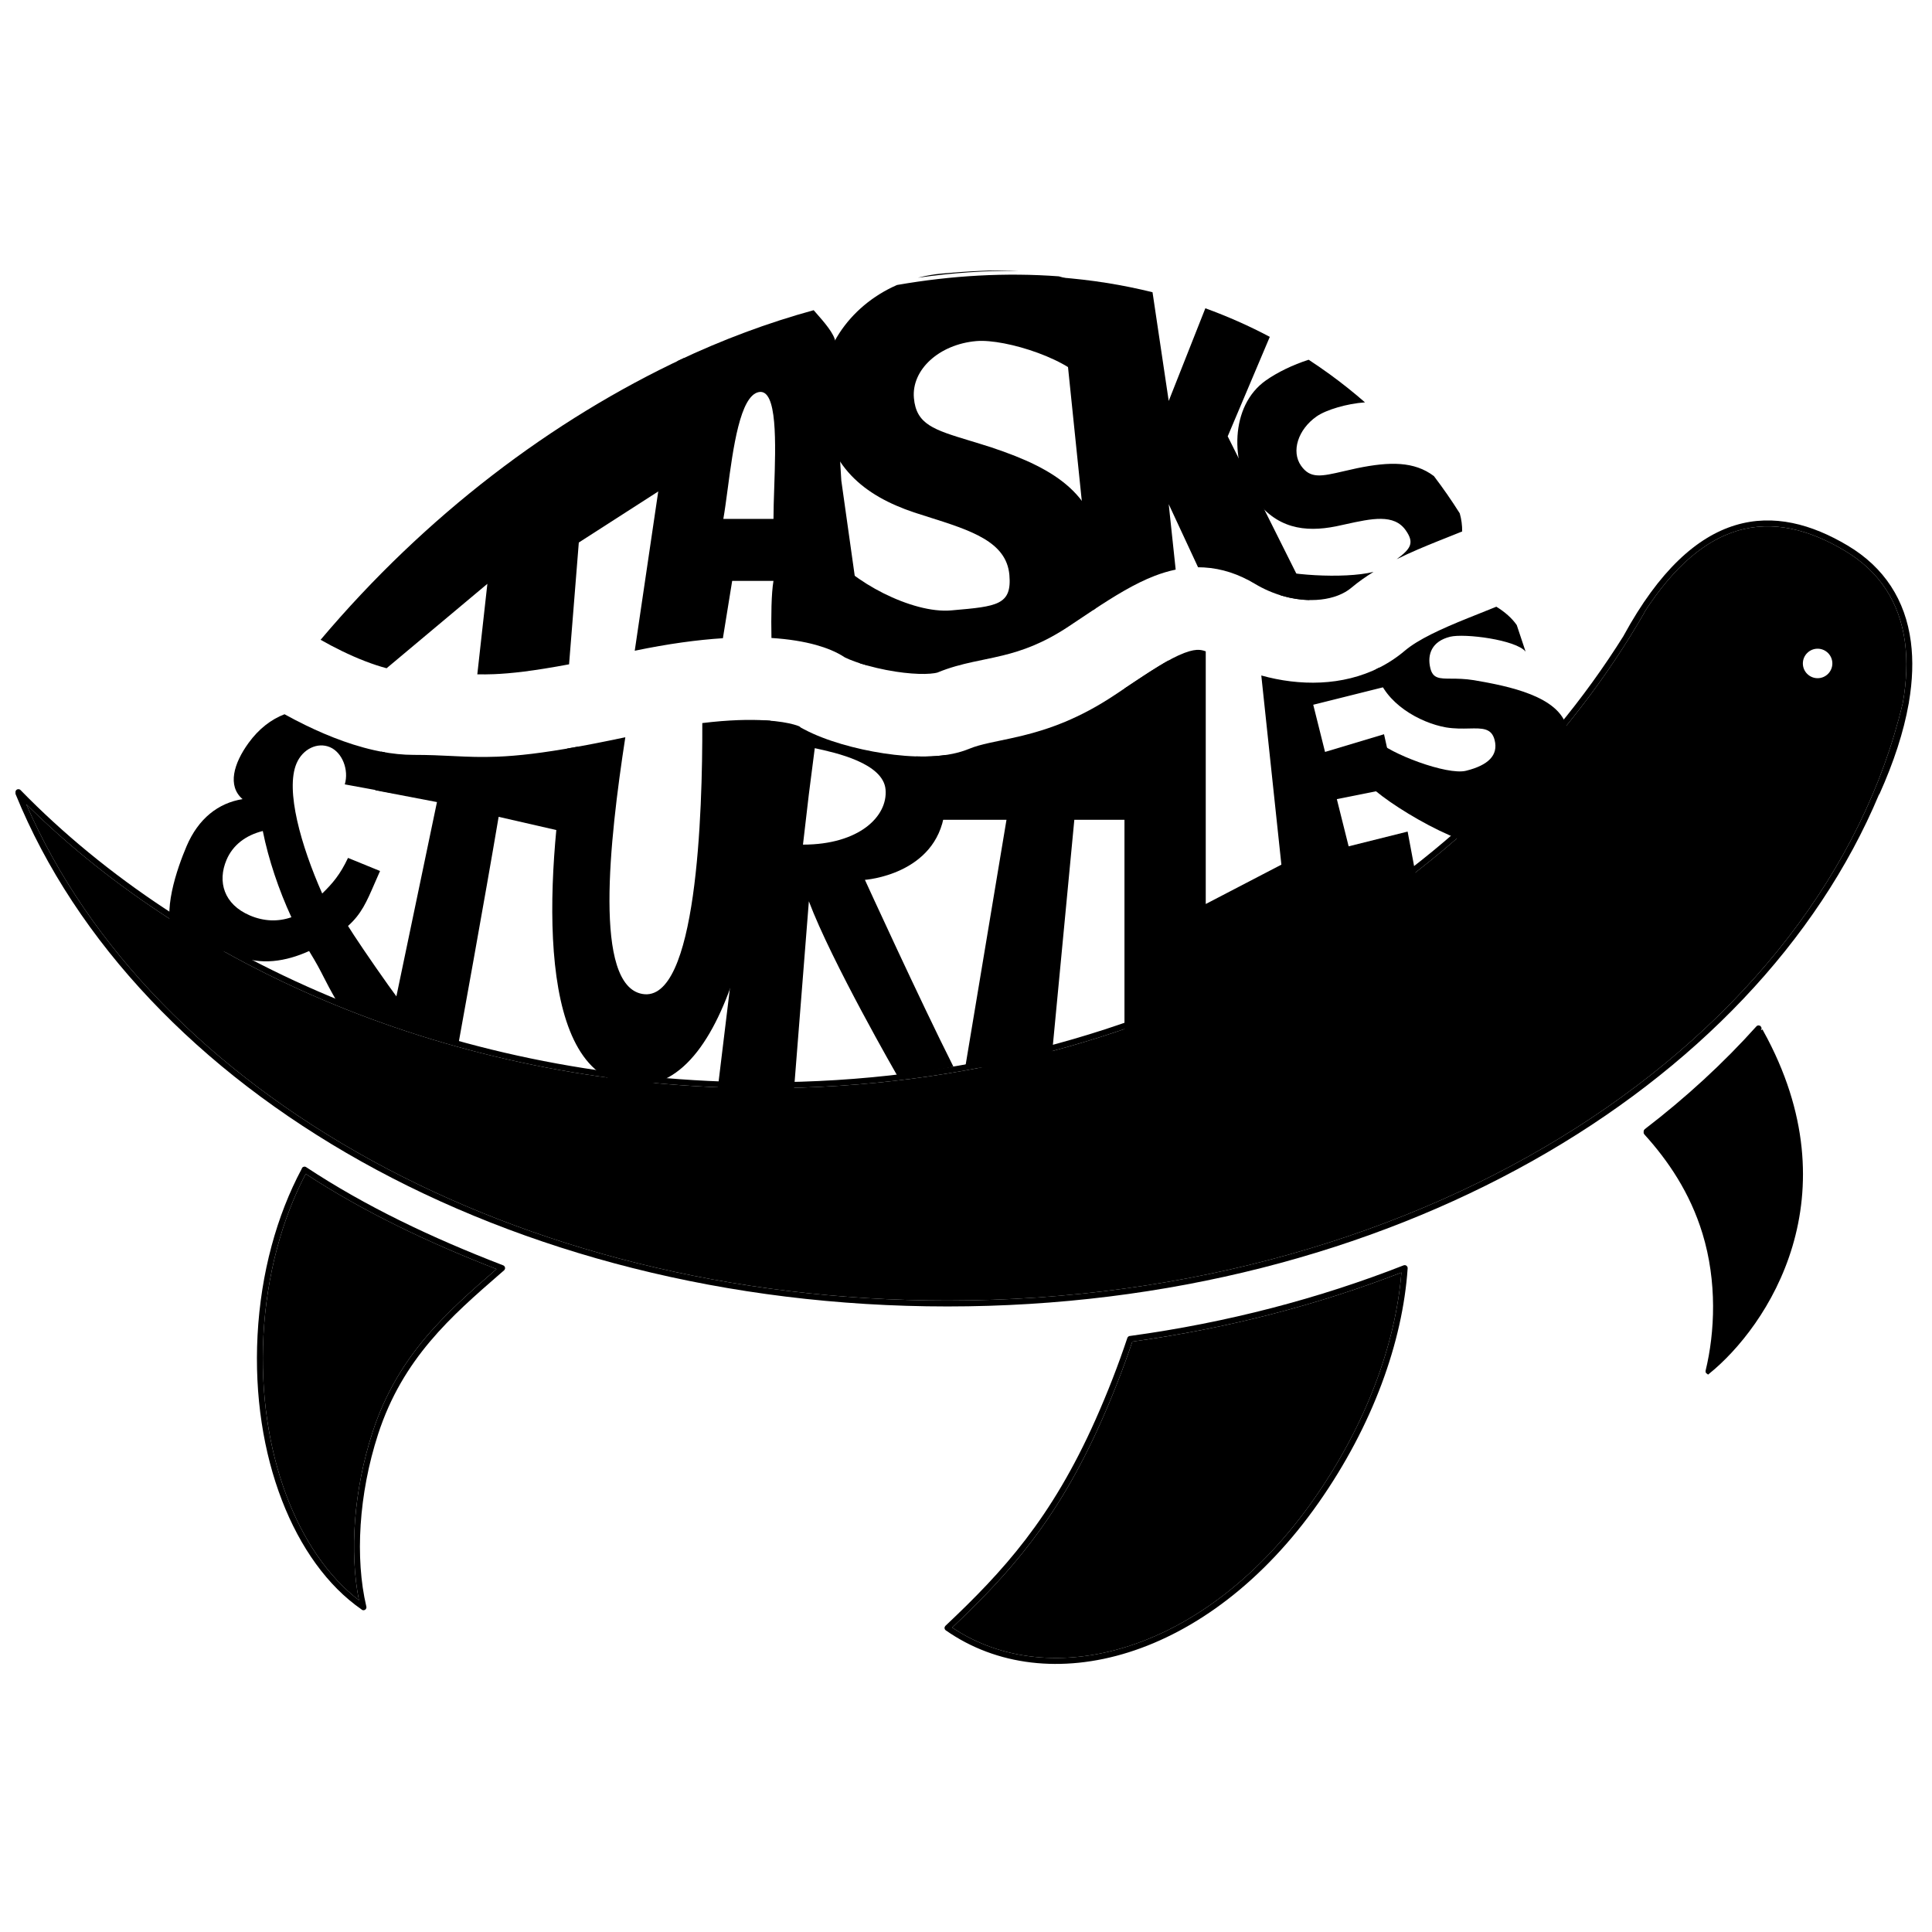 <?xml version="1.0" encoding="UTF-8" standalone="no"?><!DOCTYPE svg PUBLIC "-//W3C//DTD SVG 1.1//EN" "http://www.w3.org/Graphics/SVG/1.1/DTD/svg11.dtd"><svg width="100%" height="100%" viewBox="0 0 2084 2084" version="1.1" xmlns="http://www.w3.org/2000/svg" xmlns:xlink="http://www.w3.org/1999/xlink" xml:space="preserve" xmlns:serif="http://www.serif.com/" style="fill-rule:evenodd;clip-rule:evenodd;stroke-linecap:round;"><path d="M345.818,690.125c7.278,4.129 14.994,8.233 22.967,12.113c17.015,8.274 33.454,14.666 48.236,18.579l108.696,-91.075l-10.85,97.65c5.787,0.104 11.566,0.066 17.846,-0.179c18.233,-0.721 41.916,-3.3 81.125,-10.63l10.508,-131.383l89.087,-57.267l24.359,-141.743c-142.146,66.414 -278.688,169.731 -391.974,303.935Z"/><path d="M306.904,770.433c-14.261,5.496 -27.644,15.575 -38.893,31.113c-15.907,21.979 -23.007,46.15 -6.363,60.45c-26.13,4.171 -47.708,20.887 -60.45,50.908c-9.648,22.729 -27.947,73.246 -12.726,98.625c5.287,8.817 17.542,10.142 32.012,11.7c11.015,1.188 23.314,2.517 34.801,7.392c25.983,11.029 53.066,6.579 78.15,-4.759c8.27,13.496 11.733,20.284 15.685,28.03c3.455,6.775 7.284,14.279 15.024,27.633l97.944,34.996c-10.684,-4.534 -75.65,-99.584 -86.693,-117.717c14.396,-12.908 19.978,-25.796 28.718,-45.979c1.779,-4.108 3.69,-8.521 5.832,-13.296l-34.55,-14.121c-8.432,17.859 -16.53,27.396 -27.844,38.4c-22.869,-51.675 -39.934,-111.5 -27.715,-140.283c6.665,-15.704 22.653,-23.267 36.077,-17.571c13.136,5.575 20.676,24.313 16.005,40.134l51.99,9.545c3.779,-14.387 -0.362,-30.083 -8.965,-44.166c-30.454,-5.234 -60.3,-17.046 -85.127,-29.121c-7.885,-3.838 -15.555,-7.846 -22.912,-11.913Zm7.422,218.98c-14.379,4.979 -29.526,4.541 -44.683,-1.892c-28.148,-11.946 -35.305,-36.421 -25.308,-59.975c6.861,-16.163 20.825,-26.583 39.126,-31.171c6.183,30.783 17.274,63.65 30.865,93.038Z"/><path d="M411.133,810.779l-6.314,41.675l66.523,12.725l-49.167,235.438c18.317,5.3 72.308,25.45 72.308,25.45c0,-0 28.921,-159.079 43.384,-244.979l69.416,15.908l16.192,-91.604c-38.275,6.954 -64.792,9.95 -87.25,10.837c-17.154,0.675 -31.296,0.092 -45.046,-0.566c-1.196,-0.055 -2.391,-0.113 -3.587,-0.171l-0.079,-0.004c-12.5,-0.605 -25.088,-1.213 -41.334,-1.213c-11.633,0 -23.396,-1.283 -35.046,-3.496Z"/><path d="M611.721,807.467c-24.304,144.054 -34.458,355.558 71.392,362.966c109.054,7.634 146.645,-235.766 148,-393.02c-1.634,-0.138 -3.325,-0.259 -5.088,-0.367c-17.129,-1.058 -39.75,-0.604 -68.479,2.912c0.321,96.546 -5.846,302.946 -64.829,292.167c-52.505,-9.596 -35.563,-164.158 -18.196,-276.871c-24.296,5.159 -44.909,9.154 -62.8,12.213Z"/><path d="M822.438,776.85l-48.555,400.125c20.759,0 43.442,-1.304 60.342,-2.271c10.033,-0.575 18.033,-1.033 22.379,-1.033l15.904,-201.484c24.396,64.959 95.45,188.271 95.45,188.271c0,0 47.721,-6.604 60.45,-9.908c-36.058,-71.567 -95.45,-201.483 -95.45,-201.483c0,-0 76.629,-5.259 85.904,-72.663c3.738,-27.162 3.571,-47.233 1.226,-62c-7.238,1.05 -14.334,1.483 -20.863,1.604c-15.008,0.271 -30.954,-1.104 -46.258,-3.437c-29.696,-4.529 -62.438,-13.55 -85.446,-25.775l-3.504,-1.859l-1.788,-1.408c-0.712,-0.312 -2.554,-1.075 -5.917,-2.008c-6.295,-1.75 -16.199,-3.609 -30.287,-4.475c-1.171,-0.075 -2.367,-0.138 -3.587,-0.196Zm43.708,134.233l6.362,-54.5l6.367,-49.546l1.238,0.271c21.02,4.584 72.625,15.834 75.116,44.321c2.546,29.067 -28.633,59.454 -89.083,59.454Z"/><path d="M988.292,815.929l-10.788,68.338l108.171,-0l-44.542,267.254l92.267,-0l25.45,-267.254l89.087,-0l12.726,-171.804l-0.413,0.079c-13.029,7.229 -28.625,17.637 -49.729,31.729c-2.542,1.696 -5.163,3.45 -7.871,5.254c-38.604,25.738 -71.479,37.063 -99.579,43.975c-8.563,2.104 -17.763,4.021 -25.438,5.621l-0.004,0.004c-3.587,0.746 -6.846,1.425 -9.55,2.021c-9.783,2.162 -16.675,4.075 -22.542,6.521c-15.166,6.321 -32.087,8.083 -46.312,8.341c-3.596,0.063 -7.25,0.034 -10.933,-0.079Z"/><path d="M1212.94,742.658l-0,389.771l197.258,-91.596l-0,-122.725l-109.588,57.021l0,-272.546c-2.921,-1.096 -5.221,-1.471 -7.087,-1.575c-3.429,-0.196 -8.354,0.359 -16.121,3.334c-16.171,6.2 -34.746,18.479 -64.462,38.316Z"/><path d="M1360.53,728.621l33.759,317.908l143.17,-47.725l-19.087,-101.808l-63.633,15.908l-12.725,-50.908l63.629,-12.725l-12.725,-57.267l-63.63,19.088l-12.729,-50.904l76.359,-19.092l-4.863,-21.075c-39.916,20.233 -86.479,20.033 -127.525,8.6Z"/><path d="M1515.33,701.925c14.388,-12.175 38.733,-23.371 68.204,-35.242c3.734,-1.5 7.609,-3.041 11.525,-4.6l0.013,-0.004c6.371,-2.533 12.85,-5.104 18.987,-7.633c9.279,5.654 17.046,12.571 22.034,19.837l9.545,28.634c-10.237,-12.804 -65.975,-19.934 -81.491,-16.063c-19.634,4.896 -24.984,19 -21.213,34.121c2.738,10.987 9.721,11.017 22.358,11.067c6.588,0.029 14.717,0.062 24.58,1.658c37.529,6.425 91.858,17.225 100.258,50.917c9.458,37.937 -26.058,118.104 -69.433,128.92c-35.15,8.763 -128.509,-48.166 -146.863,-69.795l11.088,-45.375c13.716,14.333 75.933,38.158 96.491,33.029c24.009,-5.984 34.896,-16.713 30.83,-33.029c-3.271,-13.105 -13.142,-12.888 -27.475,-12.571c-7.288,0.162 -15.726,0.346 -25.034,-1.179c-27.846,-4.892 -66.446,-25.925 -74.812,-59.484c-0.271,-1.079 -0.496,-2.162 -0.675,-3.25c10.896,-5.12 21.337,-11.712 31.083,-19.958Z"/><path d="M684.683,701.933l46.113,-312.551c48.421,-22.97 97.579,-41.259 146.892,-54.777c0.645,0.74 1.312,1.496 1.991,2.265c9.108,10.348 20.358,23.123 21.467,31.983c1.275,10.204 2.071,37.078 2.946,66.693c0.875,29.479 1.829,61.679 3.416,82.842l28.1,199.504c-9.821,-2.759 -18.191,-5.809 -24.116,-8.667c-9.425,-6.271 -20.534,-10.542 -31.334,-13.542c-13.237,-3.675 -29.237,-6.32 -48.012,-7.512c-0.434,-23.267 -0.167,-47.967 2.187,-61.609l-44.546,0c-2.329,14.451 -6.3,38.946 -10.016,61.863c-27.229,1.738 -58.809,5.933 -95.088,13.508Zm149.65,-142.187l-54.087,-0c1.562,-8.933 3.033,-19.95 4.616,-31.821c5.934,-44.479 13.471,-100.967 33.563,-104.983c20.325,-4.067 18.329,55.183 16.704,103.516l0,0.005c-0.412,12.183 -0.796,23.674 -0.796,33.283Z"/><path d="M927.921,715.579c-17.254,-11.442 -31.483,-26.108 -42.058,-43.275l8.92,-77.558c22.459,31.979 89.109,67.358 131.113,63.683l1.771,-0.154c47.683,-4.167 63.979,-5.592 61.137,-38.079c-3.137,-35.867 -41.283,-47.938 -87.425,-62.542c-5.104,-1.616 -10.308,-3.262 -15.571,-4.975c-53.183,-17.975 -94.025,-49.371 -99.945,-117.012c-4.8,-54.907 29.32,-105.331 81.712,-128.257c59.163,-10.34 117.754,-13.57 174.588,-9.329c21.629,5.64 38.858,15.667 47.008,32.594l-14.413,85.902c-16.1,-27.957 -89.975,-51.43 -121.683,-48.656c-40.108,3.509 -69.933,30.904 -67.267,61.383c2.492,28.5 21.346,34.225 60.45,46.1c7.117,2.158 14.9,4.525 23.38,7.267c71.725,23.896 113.591,52.087 119.533,119.996c1.704,19.508 -1.117,37.625 -7.742,53.92c-6.075,3.992 -12.15,8.067 -18.212,12.134l-0.021,0.012c-3.325,2.234 -6.65,4.459 -9.963,6.667c-28.208,18.808 -51.012,26.571 -71.433,31.592c-7.233,1.779 -13.262,3.029 -19.821,4.387c-4.029,0.834 -8.262,1.709 -13.091,2.775c-11.392,2.517 -24.388,5.771 -37.613,11.279c0.042,-0.016 0.058,-0.025 0.058,-0.025c0,0 -0.008,0.005 -0.029,0.009c-0.175,0.058 -1.192,0.383 -3.3,0.721c-2.567,0.408 -6.021,0.72 -10.387,0.8c-8.8,0.158 -19.58,-0.659 -31.213,-2.434c-14.179,-2.162 -27.604,-5.425 -38.483,-8.925Zm170.916,-423.486c-35.779,-0.302 -72.108,2.224 -108.704,7.488c8.45,-2.214 17.238,-3.755 26.3,-4.547c25.242,-2.209 54.754,-4.288 82.404,-2.941Z"/><path d="M1179.04,658.163l-36.975,-358.979c34.454,2.57 68.254,7.889 101.133,16.036l17.466,117.263l39.513,-99.947c23.821,8.639 47.029,18.899 69.521,30.815l-45.404,107.311l88.304,176.605c-18.646,-0.325 -39.538,-5.85 -59.021,-17.542c-17.237,-10.342 -35.487,-16.546 -54.983,-17.658c-2.113,-0.121 -4.204,-0.179 -6.28,-0.179l-31.649,-68.046l7.508,70.579c-7.875,1.633 -15.434,3.971 -22.659,6.737c-21.516,8.25 -43.983,22.142 -66.474,37.005Z"/><path d="M1434.2,403.601c-7.425,-5.396 -14.958,-10.581 -22.591,-15.554c-17.067,5.481 -33.601,13.513 -45.959,22.167c-39.508,27.665 -38.141,90.465 -13.254,126.007c23.854,34.067 55.096,38.233 88.763,31.512c3.312,-0.7 6.57,-1.416 9.766,-2.116c28.904,-6.359 52.8,-11.613 65.446,6.45c9.5,13.566 5.492,19.825 -9.821,31.137c15.321,-7.579 30.604,-13.879 43.692,-19.154c4.758,-1.917 9.225,-3.692 13.446,-5.367l0.004,-0.004c4.8,-1.904 9.283,-3.687 13.512,-5.404c0.08,-6.583 -0.779,-13.146 -2.629,-19.583c-8.708,-13.804 -17.991,-27.196 -27.854,-40.146c-21.225,-16.038 -47.587,-15.704 -82.621,-8.554c-5.329,1.133 -10.175,2.262 -14.604,3.287c-24.342,5.654 -36.079,8.379 -46.129,-5.975c-10.746,-15.346 -3.342,-38.992 16.817,-53.108c10.183,-7.129 32.762,-13.838 52.195,-15.171c-12.162,-10.617 -24.887,-20.768 -38.179,-30.424Zm-52.891,238.536c30.462,9.384 60.245,5.509 76.47,-8.22c7.3,-6.175 15.384,-11.842 23.846,-17.042c-31.979,7.979 -97.479,3.3 -115.975,-5.308l15.659,30.571Z"/><path d="M1774.07,659.858c32.687,-50.57 66.316,-77.112 99.55,-87.208c39.012,-11.846 78.287,-1.271 116.196,21.317c37.487,22.329 59.441,55.758 65.091,99.279c2.538,19.558 1.788,41.204 -2.375,64.833c-86.42,363.071 -509.745,644.784 -1030.49,644.784c-467.371,-0 -859.149,-225.267 -993.785,-535.446c184.579,182.866 472.793,306.375 796.527,306.375c437.308,-0 784.845,-226.475 949.458,-513.834l-0.175,-0.1Zm-22.667,25.859l-0.037,-0.017c38.379,-70.354 79.083,-106.587 120.404,-119.137c41.379,-12.567 82.562,-1.146 121.304,21.937c39.167,23.333 62.242,58.475 68.142,103.925c2.583,19.871 1.875,41.675 -2.163,65.283l0.1,0.025c-0.129,0.546 -0.258,1.088 -0.387,1.634c-5.263,29.754 -15.775,62.354 -31.625,97.575l-0.238,-0.109c-133.45,318.455 -529.562,552.396 -1004.86,552.396c-475.563,0 -874.646,-232.412 -1005.14,-552.391c-0.243,-0.596 -0.292,-1.221 -0.178,-1.809c-0.196,-1.016 0.107,-2.108 0.903,-2.887c1.258,-1.225 3.273,-1.2 4.499,0.058c182.743,187.45 474.19,315.229 802.661,315.229c420.279,0 756.87,-210.233 926.616,-481.712Z"/><path d="M1873.62,572.65c39.012,-11.846 78.287,-1.271 116.196,21.317c37.487,22.329 59.441,55.758 65.091,99.279c2.538,19.558 1.788,41.204 -2.375,64.833c-86.42,363.071 -509.745,644.784 -1030.49,644.784c-467.371,-0 -859.149,-225.267 -993.785,-535.446c184.579,182.866 472.793,306.375 796.527,306.375c437.308,-0 784.845,-226.475 949.458,-513.834l-0.175,-0.1c32.687,-50.57 66.317,-77.112 99.55,-87.208Zm86.987,127.088c-8.779,-0 -15.908,7.128 -15.908,15.908c0,8.78 7.129,15.908 15.908,15.908c8.78,-0 15.908,-7.128 15.908,-15.908c0,-8.78 -7.128,-15.908 -15.908,-15.908Z"/><path d="M325.807,1259.85c0.968,-1.467 2.942,-1.871 4.408,-0.9c64.1,42.35 135.406,76.204 212.518,105.933c0.163,0.063 0.321,0.134 0.475,0.225c0.063,0.034 0.125,0.071 0.184,0.113c0.375,0.246 0.683,0.567 0.916,0.933c0.217,0.338 0.363,0.709 0.438,1.088c0.096,0.462 0.083,0.954 -0.042,1.433c-0.096,0.371 -0.258,0.725 -0.487,1.042c-0.034,0.046 -0.067,0.091 -0.1,0.133c-0.134,0.167 -0.284,0.317 -0.442,0.454l-3.979,3.459c-52.809,45.883 -105.275,91.466 -131.851,173.254c-21.015,64.679 -24.893,134.146 -12.768,185.529c0.135,0.362 0.202,0.75 0.198,1.142c0.029,1.462 -0.961,2.8 -2.444,3.154c-1.168,0.279 -2.339,-0.125 -3.094,-0.954c-72.441,-50.25 -118.759,-165.188 -111.933,-295.434c3.547,-67.671 20.905,-129.612 47.537,-179.475c0.078,-0.391 0.232,-0.775 0.466,-1.129Zm61.373,466.304c-10.3,-51.754 -5.652,-118.729 14.613,-181.104c27.128,-83.488 80.778,-130.096 133.449,-175.846l0.312,-0.275c-74.308,-28.908 -143.364,-61.817 -205.806,-102.675c-25.477,48.583 -42.142,108.75 -45.589,174.534c-6.558,125.129 36.531,234.62 103.021,285.366Z"/><path d="M387.18,1726.15c-10.3,-51.754 -5.653,-118.729 14.613,-181.104c27.128,-83.487 80.778,-130.096 133.449,-175.846l0.312,-0.275c-74.308,-28.908 -143.364,-61.816 -205.806,-102.675c-25.477,48.584 -42.142,108.75 -45.589,174.534c-6.558,125.129 36.531,234.62 103.021,285.366Z" style="fill-rule:nonzero;"/><path d="M1896.16,1108.48c0.35,-0.387 0.909,-0.466 1.346,-0.229c0.192,0.338 0.383,0.671 0.571,1.004c-0.008,0.25 -0.104,0.496 -0.279,0.696c-0.771,0.854 -0.7,2.171 0.158,2.942c0.654,0.587 1.584,0.683 2.329,0.308c48.867,88.521 49.98,167.492 31.192,230.633c-18.921,63.592 -58.067,111.23 -89.192,136.384c-0.095,-0.054 -0.191,-0.138 -0.275,-0.263c-0.195,-0.296 -0.254,-0.7 -0.183,-0.991c10.146,-41.83 12.604,-96.609 -3.421,-149.025c-13.571,-44.388 -37.458,-79.396 -63.141,-107.684c-0.23,-0.254 -0.321,-0.587 -0.271,-0.908l0.046,-0.313l-0.046,-0.312c-0.059,-0.392 0.091,-0.792 0.416,-1.042c44.621,-34.212 85.063,-71.437 120.75,-111.2Z" style="fill-rule:nonzero;stroke:#000;stroke-width:4.17px;"/><path d="M1221.43,1447.14c102.95,-14.217 200.505,-39.742 290.255,-74.496c-6.259,76.85 -37.946,163.796 -94.392,244.404c-117.304,167.525 -285.063,208.975 -390.196,138.575c61.313,-58.008 113.158,-115.487 160.425,-221.65c12.988,-29.175 24.292,-58.246 33.908,-86.833Zm-2.341,-6.1c104.787,-14.354 203.954,-40.475 294.933,-76.138c0.417,-0.162 0.846,-0.233 1.267,-0.216c0.05,-0.001 0.104,-0.001 0.158,0.004c1.75,0.121 3.079,1.637 2.958,3.391c-5.358,79.38 -37.662,169.446 -95.9,252.617c-119.554,170.742 -293.258,214.213 -402.233,137.963c-0.112,-0.075 -0.221,-0.159 -0.325,-0.246c-0.267,-0.234 -0.487,-0.504 -0.658,-0.8c-0.479,-0.829 -0.554,-1.821 -0.234,-2.696c0.134,-0.363 0.334,-0.704 0.6,-1.004c0.08,-0.092 0.163,-0.179 0.25,-0.259c62.192,-58.583 114.271,-115.516 161.805,-222.27c13.195,-29.642 24.637,-59.167 34.325,-88.171c0.45,-1.346 1.708,-2.188 3.054,-2.175Z"/><path d="M1511.69,1372.65c-89.751,34.754 -187.305,60.279 -290.255,74.496c-9.616,28.587 -20.92,57.658 -33.908,86.833c-47.267,106.162 -99.112,163.642 -160.425,221.65c105.133,70.4 272.892,28.95 390.196,-138.575c56.446,-80.608 88.133,-167.554 94.391,-244.404Z" style="fill-rule:nonzero;"/></svg>